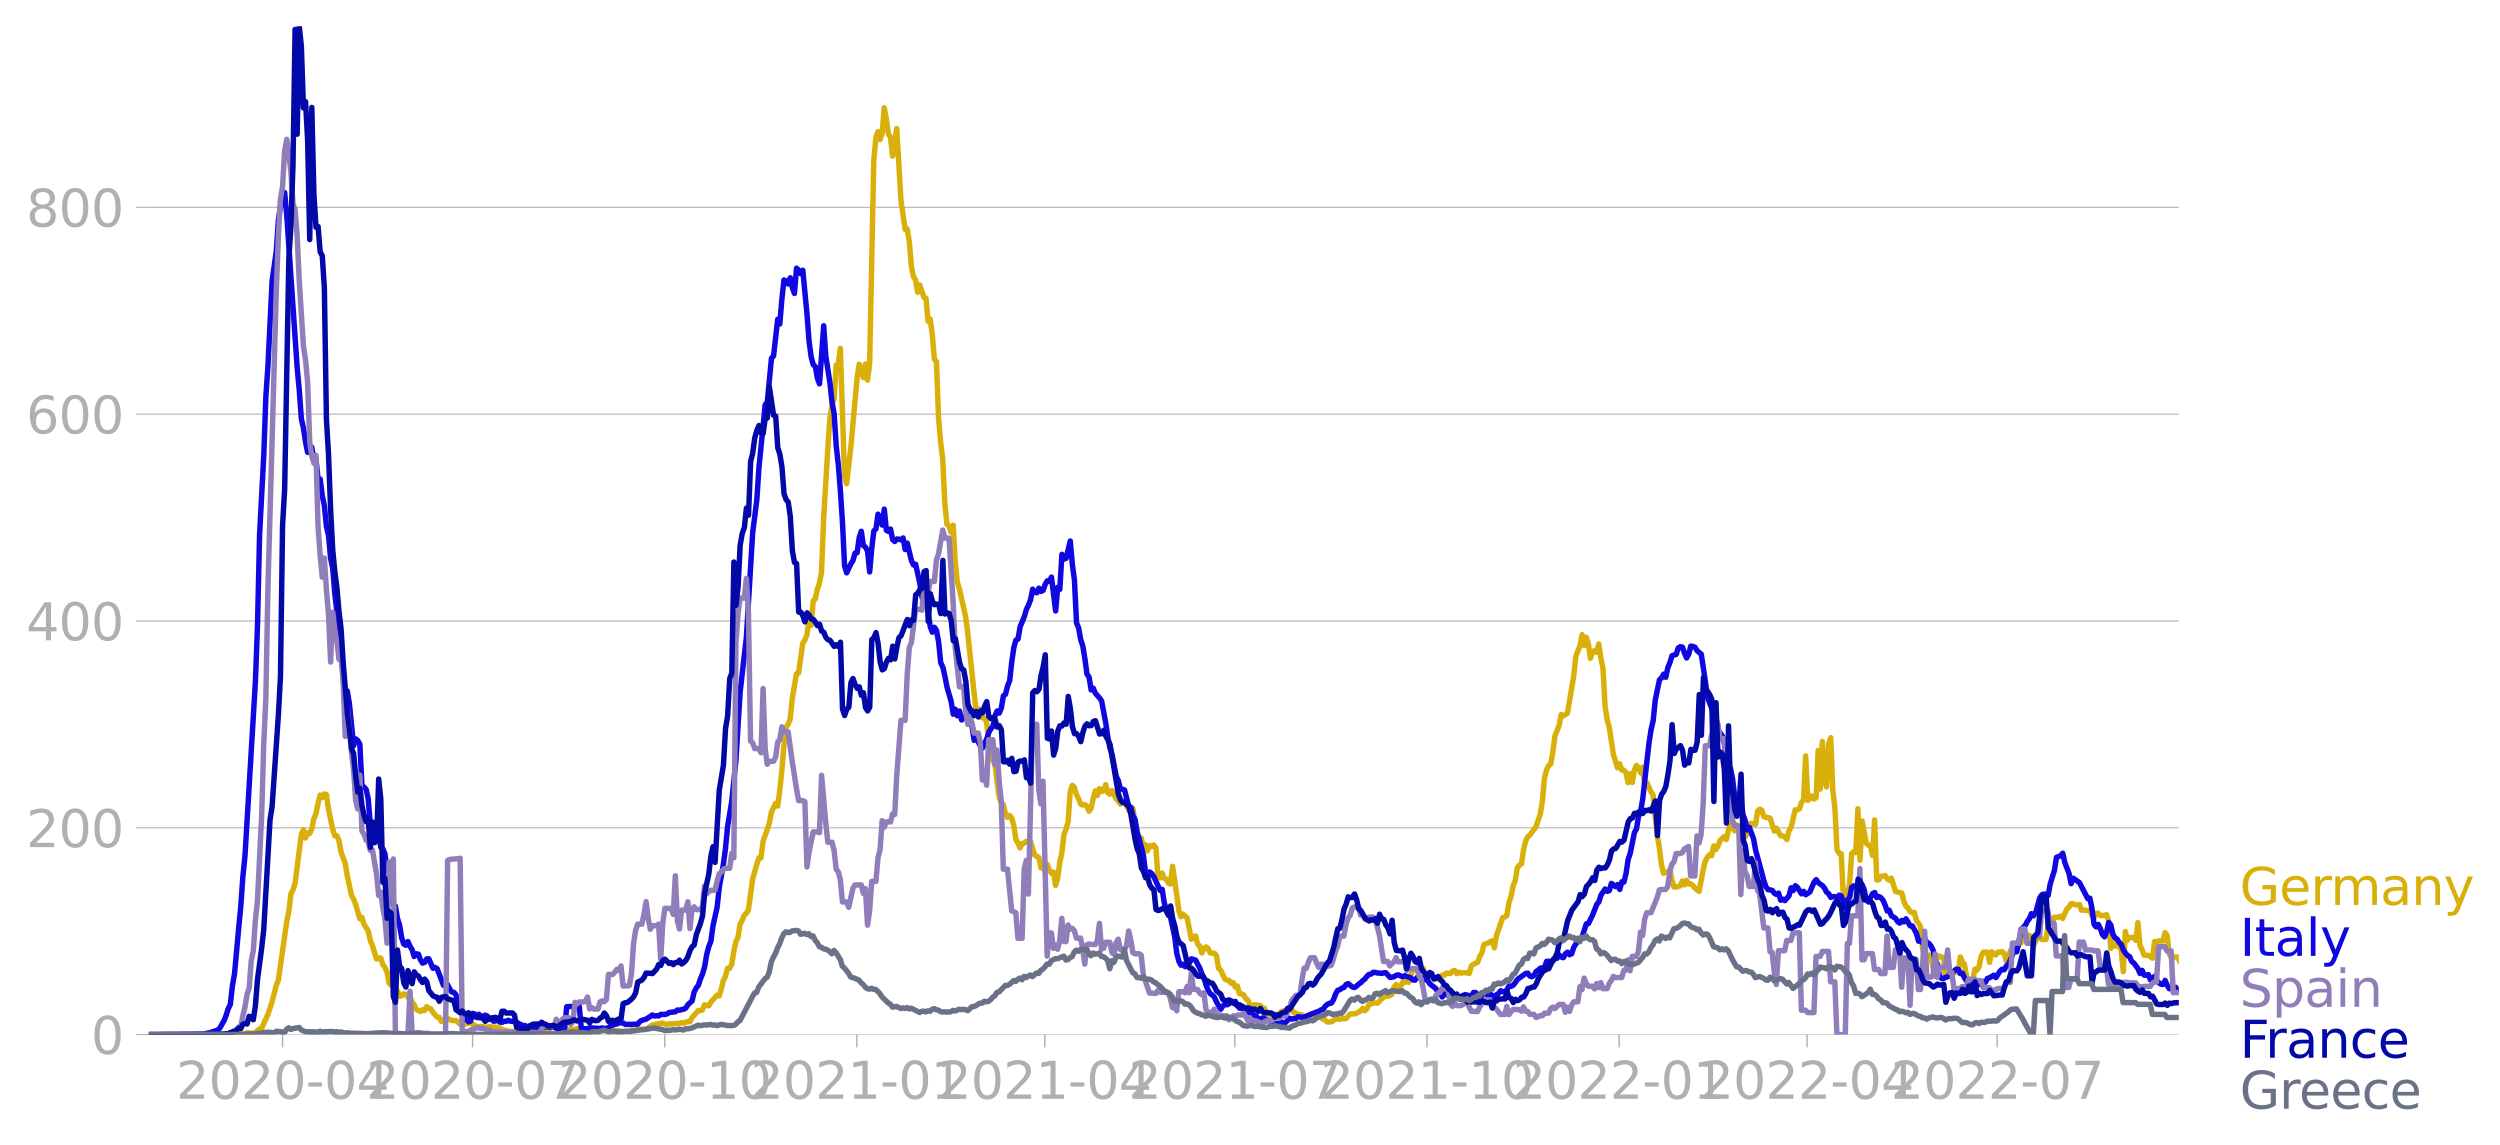 <svg xmlns:xlink="http://www.w3.org/1999/xlink" width="916.28" height="419.821" viewBox="0 0 687.21 314.866" xmlns="http://www.w3.org/2000/svg"><defs><style>*{stroke-linejoin:round;stroke-linecap:butt}</style></defs><g id="figure_1"><path d="M0 314.866h687.21V0H0v314.866z" style="fill:none" id="patch_1"/><g id="axes_1"><path d="M40.922 284.4h558V7.2h-558v277.2z" style="fill:none" id="patch_2"/><g id="matplotlib.axis_1"><g id="xtick_1"><g id="line2d_1"><defs><path id="m300e7512f3" d="M0 0v3.5" style="stroke:#b0b0b0;stroke-width:.4"/></defs><use xlink:href="#m300e7512f3" x="77.663" y="284.4" style="fill:#b0b0b0;stroke:#b0b0b0;stroke-width:.4"/></g><g style="fill:#b0b0b0" transform="matrix(.14 0 0 -.14 48.415 302.038)" id="text_1"><defs><path id="DejaVuSans-32" d="M1228 531h2203V0H469v531q359 372 979 998 621 627 780 809 303 340 423 576 121 236 121 464 0 372-261 606-261 235-680 235-297 0-627-103-329-103-704-313v638q381 153 712 231 332 78 607 78 725 0 1156-363 431-362 431-968 0-288-108-546-107-257-392-607-78-91-497-524-418-433-1181-1211z" transform="scale(.016)"/><path id="DejaVuSans-30" d="M2034 4250q-487 0-733-480-245-479-245-1442 0-959 245-1439 246-480 733-480 491 0 736 480 246 480 246 1439 0 963-246 1442-245 480-736 480zm0 500q785 0 1199-621 414-620 414-1801 0-1178-414-1799Q2819-91 2034-91q-784 0-1198 620-414 621-414 1799 0 1181 414 1801 414 621 1198 621z" transform="scale(.016)"/><path id="DejaVuSans-2d" d="M313 2009h1684v-512H313v512z" transform="scale(.016)"/><path id="DejaVuSans-34" d="M2419 4116 825 1625h1594v2491zm-166 550h794V1625h666v-525h-666V0h-628v1100H313v609l1940 2957z" transform="scale(.016)"/></defs><use xlink:href="#DejaVuSans-32"/><use xlink:href="#DejaVuSans-30" x="63.623"/><use xlink:href="#DejaVuSans-32" x="127.246"/><use xlink:href="#DejaVuSans-30" x="190.869"/><use xlink:href="#DejaVuSans-2d" x="254.492"/><use xlink:href="#DejaVuSans-30" x="290.576"/><use xlink:href="#DejaVuSans-34" x="354.199"/></g></g><g id="xtick_2"><use xlink:href="#m300e7512f3" x="129.904" y="284.4" style="fill:#b0b0b0;stroke:#b0b0b0;stroke-width:.4" id="line2d_2"/><g style="fill:#b0b0b0" transform="matrix(.14 0 0 -.14 100.656 302.038)" id="text_2"><defs><path id="DejaVuSans-37" d="M525 4666h3000v-269L1831 0h-659l1594 4134H525v532z" transform="scale(.016)"/></defs><use xlink:href="#DejaVuSans-32"/><use xlink:href="#DejaVuSans-30" x="63.623"/><use xlink:href="#DejaVuSans-32" x="127.246"/><use xlink:href="#DejaVuSans-30" x="190.869"/><use xlink:href="#DejaVuSans-2d" x="254.492"/><use xlink:href="#DejaVuSans-30" x="290.576"/><use xlink:href="#DejaVuSans-37" x="354.199"/></g></g><g id="xtick_3"><use xlink:href="#m300e7512f3" x="182.719" y="284.4" style="fill:#b0b0b0;stroke:#b0b0b0;stroke-width:.4" id="line2d_3"/><g style="fill:#b0b0b0" transform="matrix(.14 0 0 -.14 153.47 302.038)" id="text_3"><defs><path id="DejaVuSans-31" d="M794 531h1031v3560L703 3866v575l1116 225h631V531h1031V0H794v531z" transform="scale(.016)"/></defs><use xlink:href="#DejaVuSans-32"/><use xlink:href="#DejaVuSans-30" x="63.623"/><use xlink:href="#DejaVuSans-32" x="127.246"/><use xlink:href="#DejaVuSans-30" x="190.869"/><use xlink:href="#DejaVuSans-2d" x="254.492"/><use xlink:href="#DejaVuSans-31" x="290.576"/><use xlink:href="#DejaVuSans-30" x="354.199"/></g></g><g id="xtick_4"><use xlink:href="#m300e7512f3" x="235.534" y="284.4" style="fill:#b0b0b0;stroke:#b0b0b0;stroke-width:.4" id="line2d_4"/><g style="fill:#b0b0b0" transform="matrix(.14 0 0 -.14 206.286 302.038)" id="text_4"><use xlink:href="#DejaVuSans-32"/><use xlink:href="#DejaVuSans-30" x="63.623"/><use xlink:href="#DejaVuSans-32" x="127.246"/><use xlink:href="#DejaVuSans-31" x="190.869"/><use xlink:href="#DejaVuSans-2d" x="254.492"/><use xlink:href="#DejaVuSans-30" x="290.576"/><use xlink:href="#DejaVuSans-31" x="354.199"/></g></g><g id="xtick_5"><use xlink:href="#m300e7512f3" x="287.2" y="284.4" style="fill:#b0b0b0;stroke:#b0b0b0;stroke-width:.4" id="line2d_5"/><g style="fill:#b0b0b0" transform="matrix(.14 0 0 -.14 257.952 302.038)" id="text_5"><use xlink:href="#DejaVuSans-32"/><use xlink:href="#DejaVuSans-30" x="63.623"/><use xlink:href="#DejaVuSans-32" x="127.246"/><use xlink:href="#DejaVuSans-31" x="190.869"/><use xlink:href="#DejaVuSans-2d" x="254.492"/><use xlink:href="#DejaVuSans-30" x="290.576"/><use xlink:href="#DejaVuSans-34" x="354.199"/></g></g><g id="xtick_6"><use xlink:href="#m300e7512f3" x="339.441" y="284.4" style="fill:#b0b0b0;stroke:#b0b0b0;stroke-width:.4" id="line2d_6"/><g style="fill:#b0b0b0" transform="matrix(.14 0 0 -.14 310.193 302.038)" id="text_6"><use xlink:href="#DejaVuSans-32"/><use xlink:href="#DejaVuSans-30" x="63.623"/><use xlink:href="#DejaVuSans-32" x="127.246"/><use xlink:href="#DejaVuSans-31" x="190.869"/><use xlink:href="#DejaVuSans-2d" x="254.492"/><use xlink:href="#DejaVuSans-30" x="290.576"/><use xlink:href="#DejaVuSans-37" x="354.199"/></g></g><g id="xtick_7"><use xlink:href="#m300e7512f3" x="392.256" y="284.4" style="fill:#b0b0b0;stroke:#b0b0b0;stroke-width:.4" id="line2d_7"/><g style="fill:#b0b0b0" transform="matrix(.14 0 0 -.14 363.008 302.038)" id="text_7"><use xlink:href="#DejaVuSans-32"/><use xlink:href="#DejaVuSans-30" x="63.623"/><use xlink:href="#DejaVuSans-32" x="127.246"/><use xlink:href="#DejaVuSans-31" x="190.869"/><use xlink:href="#DejaVuSans-2d" x="254.492"/><use xlink:href="#DejaVuSans-31" x="290.576"/><use xlink:href="#DejaVuSans-30" x="354.199"/></g></g><g id="xtick_8"><use xlink:href="#m300e7512f3" x="445.071" y="284.4" style="fill:#b0b0b0;stroke:#b0b0b0;stroke-width:.4" id="line2d_8"/><g style="fill:#b0b0b0" transform="matrix(.14 0 0 -.14 415.823 302.038)" id="text_8"><use xlink:href="#DejaVuSans-32"/><use xlink:href="#DejaVuSans-30" x="63.623"/><use xlink:href="#DejaVuSans-32" x="127.246"/><use xlink:href="#DejaVuSans-32" x="190.869"/><use xlink:href="#DejaVuSans-2d" x="254.492"/><use xlink:href="#DejaVuSans-30" x="290.576"/><use xlink:href="#DejaVuSans-31" x="354.199"/></g></g><g id="xtick_9"><use xlink:href="#m300e7512f3" x="496.737" y="284.4" style="fill:#b0b0b0;stroke:#b0b0b0;stroke-width:.4" id="line2d_9"/><g style="fill:#b0b0b0" transform="matrix(.14 0 0 -.14 467.49 302.038)" id="text_9"><use xlink:href="#DejaVuSans-32"/><use xlink:href="#DejaVuSans-30" x="63.623"/><use xlink:href="#DejaVuSans-32" x="127.246"/><use xlink:href="#DejaVuSans-32" x="190.869"/><use xlink:href="#DejaVuSans-2d" x="254.492"/><use xlink:href="#DejaVuSans-30" x="290.576"/><use xlink:href="#DejaVuSans-34" x="354.199"/></g></g><g id="xtick_10"><use xlink:href="#m300e7512f3" x="548.978" y="284.4" style="fill:#b0b0b0;stroke:#b0b0b0;stroke-width:.4" id="line2d_10"/><g style="fill:#b0b0b0" transform="matrix(.14 0 0 -.14 519.73 302.038)" id="text_10"><use xlink:href="#DejaVuSans-32"/><use xlink:href="#DejaVuSans-30" x="63.623"/><use xlink:href="#DejaVuSans-32" x="127.246"/><use xlink:href="#DejaVuSans-32" x="190.869"/><use xlink:href="#DejaVuSans-2d" x="254.492"/><use xlink:href="#DejaVuSans-30" x="290.576"/><use xlink:href="#DejaVuSans-37" x="354.199"/></g></g></g><g id="matplotlib.axis_2"><g id="ytick_1"><path d="M40.922 284.4h558" clip-path="url(#p7fe6fbeeee)" style="fill:none;stroke:#b0b0b0;stroke-width:.3;stroke-linecap:square" id="line2d_11"/><g id="line2d_12"><defs><path id="m2e37c7d3b9" d="M0 0h-3.5" style="stroke:#b0b0b0;stroke-width:.3"/></defs><use xlink:href="#m2e37c7d3b9" x="40.922" y="284.4" style="fill:#b0b0b0;stroke:#b0b0b0;stroke-width:.3"/></g><use xlink:href="#DejaVuSans-30" style="fill:#b0b0b0" transform="matrix(.14 0 0 -.14 25.015 289.719)" id="text_11"/></g><g id="ytick_2"><path d="M40.922 227.547h558" clip-path="url(#p7fe6fbeeee)" style="fill:none;stroke:#b0b0b0;stroke-width:.3;stroke-linecap:square" id="line2d_13"/><use xlink:href="#m2e37c7d3b9" x="40.922" y="227.547" style="fill:#b0b0b0;stroke:#b0b0b0;stroke-width:.3" id="line2d_14"/><g style="fill:#b0b0b0" transform="matrix(.14 0 0 -.14 7.2 232.866)" id="text_12"><use xlink:href="#DejaVuSans-32"/><use xlink:href="#DejaVuSans-30" x="63.623"/><use xlink:href="#DejaVuSans-30" x="127.246"/></g></g><g id="ytick_3"><path d="M40.922 170.694h558" clip-path="url(#p7fe6fbeeee)" style="fill:none;stroke:#b0b0b0;stroke-width:.3;stroke-linecap:square" id="line2d_15"/><use xlink:href="#m2e37c7d3b9" x="40.922" y="170.694" style="fill:#b0b0b0;stroke:#b0b0b0;stroke-width:.3" id="line2d_16"/><g style="fill:#b0b0b0" transform="matrix(.14 0 0 -.14 7.2 176.012)" id="text_13"><use xlink:href="#DejaVuSans-34"/><use xlink:href="#DejaVuSans-30" x="63.623"/><use xlink:href="#DejaVuSans-30" x="127.246"/></g></g><g id="ytick_4"><path d="M40.922 113.84h558" clip-path="url(#p7fe6fbeeee)" style="fill:none;stroke:#b0b0b0;stroke-width:.3;stroke-linecap:square" id="line2d_17"/><use xlink:href="#m2e37c7d3b9" x="40.922" y="113.84" style="fill:#b0b0b0;stroke:#b0b0b0;stroke-width:.3" id="line2d_18"/><g style="fill:#b0b0b0" transform="matrix(.14 0 0 -.14 7.2 119.16)" id="text_14"><defs><path id="DejaVuSans-36" d="M2113 2584q-425 0-674-291-248-290-248-796 0-503 248-796 249-292 674-292t673 292q248 293 248 796 0 506-248 796-248 291-673 291zm1253 1979v-575q-238 112-480 171-242 60-480 60-625 0-955-422-329-422-376-1275 184 272 462 417 279 145 613 145 703 0 1111-427 408-426 408-1160 0-719-425-1154Q2819-91 2113-91q-810 0-1238 620-428 621-428 1799 0 1106 525 1764t1409 658q238 0 480-47t505-140z" transform="scale(.016)"/></defs><use xlink:href="#DejaVuSans-36"/><use xlink:href="#DejaVuSans-30" x="63.623"/><use xlink:href="#DejaVuSans-30" x="127.246"/></g></g><g id="ytick_5"><path d="M40.922 56.987h558" clip-path="url(#p7fe6fbeeee)" style="fill:none;stroke:#b0b0b0;stroke-width:.3;stroke-linecap:square" id="line2d_19"/><use xlink:href="#m2e37c7d3b9" x="40.922" y="56.987" style="fill:#b0b0b0;stroke:#b0b0b0;stroke-width:.3" id="line2d_20"/><g style="fill:#b0b0b0" transform="matrix(.14 0 0 -.14 7.2 62.306)" id="text_15"><defs><path id="DejaVuSans-38" d="M2034 2216q-450 0-708-241-257-241-257-662 0-422 257-663 258-241 708-241t709 242q260 243 260 662 0 421-258 662-257 241-711 241zm-631 268q-406 100-633 378-226 279-226 679 0 559 398 884 399 325 1092 325 697 0 1094-325t397-884q0-400-227-679-226-278-629-378 456-106 710-416 255-309 255-755 0-679-414-1042Q2806-91 2034-91q-771 0-1186 362-414 363-414 1042 0 446 256 755 257 310 713 416zm-231 997q0-362 226-565 227-203 636-203 407 0 636 203 230 203 230 565 0 363-230 566-229 203-636 203-409 0-636-203-226-203-226-566z" transform="scale(.016)"/></defs><use xlink:href="#DejaVuSans-38"/><use xlink:href="#DejaVuSans-30" x="63.623"/><use xlink:href="#DejaVuSans-30" x="127.246"/></g></g></g><path d="m40.922 284.4 24.112-.081 2.296-.244.574-.162 1.148.08.574.042.574-.244 1.148-.975.575-.162 1.722-3.817 1.148-3.452 1.148-4.549.574-1.42 2.296-16.042.574-2.802.575-4.873.574-1.056.574-1.827 1.722-13.482.574-1.219.574 2.234.574-1.38.574.12.574-1.258.574-2.802.574-1.34.575-2.883.574-2.234.574.65.574-.975.574.163.574 4.06 1.148 5.483.574 1.787h.574l.574 1.259.574 3.208 1.148 3.086.575 3.452 1.148 5.4.574.976.574 1.502 1.148 3.899.574-.366.574 1.95 1.148 1.786.574 2.6.574 1.38 1.149 3.736.574-.284.574.04.574 1.787.574.731.574 1.3.574 3.005.574.609.574.081.574.447.574 1.096.574 1.462.574-.203.575-.487.574.122.574.812.574-.04.574 1.38.574.73.574 1.3 1.148.528.574-.446.574.203.574-1.056.574.447.575.162.574.975 1.148 1.258.574.082.574 1.137.574-.488h.574l.574-.324 1.148.568h1.148l1.149.975.574-.203.574.203.574-.163 1.148-.122 1.722.934h1.722l.574.163h.575l.574-.122 1.148.163.574-.041 1.148.284.574.366.574.203.574.08.574.204.574.081 2.297-.081 1.148-.487 2.296.08h.574l.574.123h.574l.574.284 1.149-.447.574-.243 1.148-.082.574-.203.574-.325 1.722.65.574.122.574-.244.574.244 1.723.04.574-.04.574-.244.574.285 2.296-.244 1.722.528.574.244.574-.163 1.149.04.574-.324.574-.122.574.081.574-.04 1.148.325 1.148.08.574.204h.574l1.148-.163.575-.04.574-.325.574.122h.574l.574-.244 1.148-.04 1.148.121.574-.284.574-.65.574-.325 2.87-.568 1.149.568.574-.406.574.122 1.148-.122.574.04 1.148-.283.574.162.575-.365 1.148-.082.574-1.096 1.722-1.95.574.041.574-.243.574-1.381 1.148.284.574-1.015 1.723-1.909.574.203.574-1.868.574-2.396.574-1.137.574-2.193h.574l.574-1.015.574-3.614.574-2.68.574-1.178.574-3.614.575-1.097.574-1.38.574-.569.574-.934 1.148-8.406 1.148-4.061.574-1.787.574.04.574-4.588 1.148-3.249.575-1.705.574-3.087 1.148-2.396.574.731.574-4.264.574-5.604.574-6.741.574-5.076.574-.812.574-1.422.574-5.644 1.148-6.782.575-.244 1.148-8.162.574-.894.574-1.421.574-4.183.574 1.584.574-6.741.574-.528.574-2.68.574-1.665.574-3.127.574-14.701 1.149-19.208.574-8.366.574-3.573.574-1.544.574-9.38.574-.406.574-4.224 1.148 35.046.574 2.152 1.148-9.868 1.723-19.086.574-3.899 1.148 3.655.574-3.736.574 4.467.574-4.304 1.148-56.123.574-6.213.574-1.665.574 2.152.575-1.665.574-7.066.574 3.046.574 4.183.574.812.574 5.239 1.148-7.554 1.148 19.696 1.148 8 .574-.122.574 3.493.575 6.74.574 2.925.574.812.574 3.452.574-2.03 1.148 3.41.574.285.574 6.294.574-.65.574 4.264.574 6.823.574.69.575 15.432.574 6.578.574 4.873.574 12.143.574 5.604.574.528.574 1.705.574-1.908.574 10.274.574 5.36.574 1.95 1.722 7.634.575 4.589 1.722 16.284.574 4.914.574-.487.574.081.574 2.315.574.162.574 1.056.574 5.28 1.148 5.278.575 1.056 1.148 8.975.574 1.543.574.488.574 2.477.574 1.056.574-.528.574.69.574 2.071.574 3.817.574 1.056.574 1.3.574-1.178.575-.122.574-.487h1.148l1.148 3.777 1.148.65.574 2.842.574-.04.574 1.096.574-1.99.574 1.502.575.894.574-.284.574 3.654.574-1.99.574-4.263.574-2.6.574-5.116.574-1.462.574-1.99.574-8.284.574-1.787.574.528.574 1.99.574 1.096.575 1.503.574.284.574-.122.574.447.574 1.38.574-.73.574-2.721.574-2.153.574 1.3.574-1.909.574.772.574-.203.574-1.665.575 2.193.574.406.574-.975 1.148 2.274.574.569.574.893.574-.243.574-.69 1.148 2.517.574.69.574-1.137.574 3.818 1.149 4.75.574-.405.574 2.518.574-.65.574 1.665.574-1.462.574.284.574-.447.574.853.574 7.635.574.568.574-1.3.575 1.382.574.284.574 1.056.574.284.574-4.873 1.148 7.878.574 4.305.574 1.665.574-.731 1.148 1.096 1.148 5.848.575-.65.574-.284.574 2.274.574.487.574 1.909.574-1.218.574-.447.574.447.574 1.218 1.148.081.574.65.574 3.492.575.488 1.148 2.436.574.325.574.081.574.813.574-.204.574 1.219.574-.285.574 2.112.574.04.574.285.574 1.056.574.325.575 1.3.574.811.574-.771 1.722.203.574.812.574-.04.574 1.258.574.528 1.148.163.574-.325.575.365.574-.406.574-.65.574-.243 1.148-.122 1.148-.244.574.853.574.163.574.284 1.148.203.574.772 1.149-.366.574.244 1.722-.285h.574l1.148.813.574.203.574.528.574.04.574-.081 1.149-.69.574-.203.574.243.574-.243h1.148l1.148-1.26h1.148l.574-.202 1.148-.61.575-.73.574.65.574-.488.574-1.259.574-.081.574-.366 1.148.122.574-.487.574-.69.574-.407.574-.852.574.528.575-.163.574-.365.574-1.95.574-.73.574 1.42.574-.73.574-1.219.574-.04.574-.528.574.487 1.148-3.736.574.04.574.407.575.122.574-.812.574.162.574 1.95.574-.326.574-.162.574.771.574.122.574.447.574-.365.574-.041.574-.528.574.04.575-.609 1.148.082.574-.65.574-.162.574.852.574-.406.574.284.574-.121h1.148l.574.203.574-2.071.574-.447 1.149-.528.574-1.624.574-.894.574-2.396 1.148-.365.574-.406.574-.244.574 1.909.574-3.25 1.723-5.035.574-.162.574-.406.574-3.574.574-1.705.574-2.843.574-1.503.574-3.492.574-.731.574-.406.574-3.899.574-2.355.574-1.178.574-.406 1.723-2.396 1.148-3.451.574-3.534.574-6.335.574-2.233.574-1.178.574-.446.574-3.209.574-4.507 1.149-2.843.574-3.046.574.406 1.148-.771 1.722-10.234.574-5.36 1.148-2.965.574-3.005.574 3.005.574-2.314.575 1.908.574 3.899.574-1.95.574-.121.574.446.574-2.314.574 3.939.574 2.72.574 10.437.574 3.736.574 2.03 1.148 7.554 1.149 3.614.574-1.096.574 1.706.574.04.574.65.574 2.761.574-2.436.574 2.396.574-3.411.574-1.26.574.65.574 1.381.574-1.543.575 5.157.574-.893 1.148 2.558.574.894 1.148 11.127.574 3.33.574 4.71.574 2.274.574-.284.574.081.574-.852.575 2.964.574 1.868h.574l1.148-.325.574-1.34.574 1.056.574-1.218.574.974h.574l.574.406.574.731 1.148.934 1.149-6.091.574-2.274.574-1.056.574-.69.574.284.574-2.68.574 1.015.574-.934.574-1.543 1.148-1.097.574.813 1.149-4.67.574.73.574 1.544.574-1.625.574.65.574-.081.574 2.883.574-.081.574-.975.574-2.64.574-.202.574.243h.574l.575-3.614.574-.528.574.325.574 1.705.574.244.574.04.574.204 1.148 3.492.574-.771 1.148 2.07.574.041.575.244.574.772.574-2.437.574-.893 1.148-4.833h.574l.574-.284.574-1.746.574-.772.574-12.02.574 12.223 1.148-1.218.575.812.574-.366.574-12.995.574 10.64.574-13.076.574 10.396.574 2.112.574-11.737.574-1.827.574 14.538.574 4.955.574 11.37.574.934.575.081.574 11.452.574.528.574-.568.574-3.127.574-8.325.574-.447.574.203.574-12.06.574 14.131.574-10.761 1.148 6.091.574.569.575.243.574 2.6.574-9.788.574 16.488h.574l.574-1.015h.574l.574-.203.574.893.574.406.574-.568 1.148 3.654 1.723.447.574 2.315.574 1.3.574.527.574.975.574.244.574-.041.574 2.274.574.65.574 1.178.574 6.05.574 1.909.575-.284.574-.04.574.933.574 2.721.574.203.574-3.614h.574l.574.325.574.08.574 5.443.574-2.193.574 1.665.574-.61.575-.162 1.148-.04.574-4.265.574 1.34.574.69.574 3.534.574.772 1.148.04.574-3.046.574.325.574-1.015.574-2.883.575-1.056h1.148l.574 2.802.574-2.883.574.609.574.244.574-.772h.574l.574-.122.574.447.574 2.152.574-1.015.575-1.909 1.148-.04.574-.203.574-2.559.574.731.574-1.502.574.65.574-1.219h.574l.574.325.574 2.558 1.148-2.599.575.082.574.73h1.148l.574-3.451.574-1.828.574.812.574-1.624 1.148-.04.574-.285.574.65 1.149-2.599.574-.487.574-.975h.574l.574.284.574.04.574-.12.574 1.583.574-.081.574.162h1.148l.574 1.218.574.853.575-1.259.574-.081.574.65h1.148l.574-.244.574 1.828.574 7.472.574-1.503.574.812h1.148l.574 1.097.575 5.97.574-11.006.574 2.356.574-.772h1.148l.574.812.574-4.873.574 6.254.574 1.178.574 1.543h1.148l1.149.812.574-4.589.574.081.574-.243h1.148l.574-2.275.574.772.574 5.036.574.974 1.148-.081h.574l.575 1.137h0" clip-path="url(#p7fe6fbeeee)" style="fill:none;stroke:#d8b009;stroke-width:1.5;stroke-linecap:square" id="line2d_21"/><path d="m40.922 284.4 14.352-.081.574-.04 1.149-.285.574-.081 2.296-.772.574-.568 1.148-2.03.574-1.463.574-1.827.574-1.137.574-5.198.575-3.208 1.148-12.549.574-6.01.574-8.162.574-5.645 2.87-47.96.574-15.31.574-25.096 1.149-21.726.574-16.163.574-8.447 1.148-23.431 1.148-8.163.574-8.568.574-3.818 1.148-3.736.574 6.213 2.87 41.95.575 6.091.574 7.96.574 2.518.574 3.817.574 2.843.574.08.574-1.461.574 3.452.574-.203.575 5.563.574-.081.574 4.548.574 2.762.574 5.726.574 2.477.574 6.294.574 2.721.574 7.025.574 4.914.574 6.173.574 4.63 1.148 13.4.575-2.396.574 3.493 1.148 11.533.574-1.868.574.447.574 1.055.574 11.371.574.366.574.65.574 2.598.574 7.066.574.488.575.04.574 1.665.574.812.574 3.25.574.405.574 1.381 1.148 8.853.574 1.38.574 3.859.574.284.574 3.411.574 1.787.574 3.492.575 1.746.574.325.574-1.015.574 1.3.574.934.574 1.868.574-.731.574.08.574 1.585.574.893.574-.203.574-.975h.574l1.149 2.6.574-.244.574.365 1.722 4.548.574-.527.574.365.574 1.178.574.812.574.122.574.65.574 3.005.575 1.3.574.69.574 1.664.574.082.574.69.574-.203.574-2.112.574.163.574.609.574-.528.574.609.574-.081.574-.284.575.243.574.731.574.122.574.569.574-.082.574-.203.574.528.574.081.574-.324.574.04.574-.284.574.244 1.148.08.575.163.574.406.574.244.574.365.574-.08.574.324 1.722.569.574-.163h.574l.574-.122.574-.284.575.244 1.148-.285.574.244.574-.325 1.148.569 1.722-.04h.574l.574-5.89 1.148-.08 1.723.162.574-.244.574 6.295.574-.122 1.148.04.574-.243 2.87.162.575-.162.574.284.574-.203.574-.081.574-.61.574-.121.574-.244.574-.08.574-.326 1.148.04.574.407 3.445-.081.574-.731.574-.325 1.148-.325 1.148-.731.574-.406.574.284.575-.081.574.04.574-.405h1.148l.574-.122.574-.406 1.722-.203.574-.488.574.081.574-.203.574-.08.575-.326.574-.934 1.148-1.015.574-2.477.574-1.097.574-.73.574-1.747.574-1.38.574-1.95.574-3.41.574-2.153.574-1.462.575-4.224 1.148-5.157.574-5.36 1.148-6.457.574-4.386.574-5.93 1.148-6.984 1.148-11.33 1.148-18.6 1.723-15.187 1.722-28.67 1.148-9.056.574-8.731 1.722-17.422.574-.69 1.149-12.061.574-.65 1.148-10.07.574 1.258.574-6.863.574-5.198.574.244.574.852.574-1.705.574 2.761.574 1.543.574-6.944.575.528.574.975.574-.934 1.148 11.98.574 7.512.574 4.305.574 2.152.574.528.574 3.249.574 1.502 1.148-15.96.575 8.285 1.148 7.432.574 5.36.574 3.087.574 8.852.574 5.158.574 7.228.574 8.731.574 11.858.574 1.909 1.148-2.477.574-.894.575-2.03.574-.122.574-4.183.574-1.705.574 3.939.574.406.574 1.096.574 5.726.574-6.416.574-4.833.574-.568.574-4.061.574 1.34.575 1.665.574-4.386.574 5.807.574.325.574-.65.574 2.884.574.528.574-.69.574.04.574.203.574-.528.574 3.168.574-1.747 1.149 4.833.574 1.178.574-.203 1.148 5.238.574 3.696.574 1.705.574-.365.574 2.883.574 4.061.574 1.462.574-1.34.574.893.575 3.127.574 5.685.574 1.219.574 2.477.574 3.005 1.148 3.98.574 3.492.574-1.34.574 1.787.574-1.3.574 2.437.574-.447 1.149-1.462.574 2.071.574 1.584.574 3.858.574-1.178.574 1.625.574 1.137.574.528 1.148-2.437.574-1.787.574-1.096.574-.61.575-2.923.574-1.34.574.609.574-1.38.574-3.371.574-.407.574-2.314.574-1.462.574-5.117.574-4.02.574-2.03.574-.244.574-3.412 1.149-2.761.574-1.99.574-1.178.574-1.502.574-2.883.574.852.574.122.574-1.259.574.894.574-.285.574-1.665.574-.974.574.162.575-1.177 1.148 9.3.574-6.498.574.568.574-9.624.574 1.3.574-.204 1.148-4.751.574 6.416.574 4.345.574 11.737.574 1.38.575 3.249.574 1.706.574 3.492.574 4.264.574.812.574 3.533.574-.487.574 1.38 1.148 1.3.574.812 1.148 6.132.575 3.899.574 2.964.574 1.828 1.148 5.888.574 1.218.574 2.275.574.08.574.204 1.148 4.548.574.203.574 2.315.574 1.015.575 3.574.574 1.868 1.148 4.386.574 4.588.574 1.503.574-1.462.574.447.574.853 1.722 3.776.574-.284.575 3.736.574 1.706 1.148 2.274 1.148 5.36.574 4.548.574 2.153.574 1.056.574-.285.574.69.574-.365.574-.609.574-1.178 1.149.366 1.148 2.193.574 1.584.574 1.015.574 2.07.574 1.382.574.974.574.366.574.609.574 1.3 1.149 1.99.574-.854.574-.487.574.122.574-.284.574-.447.574.244.574-.447.574 1.137.574.73.574.082.574-.122.574.731 1.149.731.574.122.574.406.574.203.574.731.574.163.574-.366.574.163.574.568.574-.04 1.148.406.574.406.575.08 1.148-.486.574.324.574-.162 1.148-1.178.574.244.574-.162.574-.041.574-.447 1.148.163.574-.122 3.445-1.38.574-.163.574-.406.574-.122.574-.853.574-.487.574-.325.574-.081.575-.934.574-1.544.574-1.015.574-.162.574-.447.574-.162.574-.813.574-.243 1.148.893.574.163.574-.366.574-.568.574-.366.575-.61.574-.405.574-.772.574-.528.574-.08.574-.488.574.04.574.163h.574l.574.122.574-.163.574-.04 1.149 1.259.574-.041.574-.163.574-.324.574-.163 1.148.569.574-.325 1.722.609.574.569.574.04.574-.73.575-.041 1.148.243.574.488h.574l.574 1.015 1.722 1.38.574.975.574.406.574.894.574-.853.575.243 1.148.163 1.148.122.574-.488.574 1.3.574.122.574-.406.574-.853 1.722.447.574-1.016h.575l.574.569.574.893 1.148-1.259.574.244.574.081.574-.081 1.148.69.574-.528.574-.365.574-.731.575.244h.574l.574-.488.574-1.096.574.122.574-.325.574-.69.574-.894 2.296-1.624.574-.082.574.813.575.162.574-.406.574-1.056.574-.365.574-.528 1.148-.203.574-1.665.574-.04.574.202.574-.243.574-.731.574-.041.575-.934.574.609.574.162.574-1.096.574-.406.574.69.574-.284.574-1.787 1.148-1.787.574-.243.574-.853 1.148-3.533.575-.081 1.148-2.356 1.148-2.924.574-.69.574-1.827 1.148-1.706.574.65.574-.203.574-1.99 1.149.893.574-.568.574 1.34.574-2.112.574.081.574-2.314.574-3.858.574-1.706 1.148-5.726.574-.974.574-3.533.574-1.422.574-3.33 1.149-10.355.574-5.036.574-3.695.574-2.437.574-5.685 1.148-5.523.574-.528.574-1.015.574.853.574-2.64.574-1.38.575-1.91 1.148-.365.574-1.787.574-.324.574.121.574 1.665.574 1.3.574-1.015.574-2.234.574.081.574.244.574.934 1.149.934 1.148 7.635.574 4.304 1.722 4.467.574 4.305.574.203 1.148 1.503.574 2.03 1.149 5.929.574 1.056.574 2.883.574 4.914.574 1.705.574-.121.574-.244.574 3.614.574 1.543.574 2.6.574-.691 1.148 3.086.574 3.127 1.723 6.335.574 2.193.574 1.625.574.771.574.04.574.163.574.772.574.325.574-.366.574 1.95.574-.285.575.406 1.148-1.34.574-2.193.574.772.574-1.34.574.446 1.148 1.787.574-.69.574.934 1.148-.772 1.149-2.68.574-.69.574.812 1.148.812.574.69.574 1.138.574.406.574 1.015.574-.203h.574l.574.446.574-.852.575.203 1.148 3.167.574-2.03.574-.69.574-2.803.574-.406.574.244.574-.569.574-.771.574.771.574 1.422.574 2.802.574.528 1.149-2.315.574-.284.574 1.38.574-.284.574.325.574.69.574 1.34.574 1.625.574-.203.574 1.502 1.148.731.575.894.574.406.574-.731.574.406.574-.853 1.148 1.95h.574l1.148 2.03.574 2.152.574-.04.574.568.574-1.178.575 1.016.574.284.574.73.574 1.179.574 3.167.574.61.574 3.167.574.771h.574l.574-.324.574-.163.574-.853.574-.203 1.149-1.015.574.04.574 1.178.574-.122.574 1.3.574.812.574.447.574.609.574.325.574-.731.574.447.574-.082 1.149-.852.574.203.574-1.056.574-.163 1.148-.69.574.65 1.148-1.787.574-.528.574.162.574-1.015.574-.487 1.723-3.98.574.528 1.148-5.32.574-1.38.574-.447.574-1.178.574-.73.574-1.422.574.609.574-.772 1.149-4.182.574-.853.574-.203.574.081.574.325.574-3.127 1.148-3.736.574-3.614 1.148-.447.574-.69.574 2.558 1.149 3.005.574 2.802.574-1.502 1.722 1.218 2.296 4.426.574-.162.574 2.883.574 4.345.575.69.574-.69.574 1.137.574 1.665.574.61.574-1.34.574-2.6.574.65.574 2.559.574 1.015.574.325.574.893.574.61.575 1.461.574.894.574.65.574.324.574 1.3.574.446 1.148 1.544.574 1.34.574-.853.574 1.3.574.04.574-.162.574 1.462 1.149-1.016.574 1.178.574.61.574.365.574.08.574-1.096.574 1.34.574.934h.574l1.148-.406.574.772.575-.04h0" clip-path="url(#p7fe6fbeeee)" style="fill:none;stroke:#1007e1;stroke-width:1.5;stroke-linecap:square" id="line2d_22"/><path d="m40.922 284.4 20.667-.081 1.148-.122 1.148-.487.575-.447.574-.244.574-.73h.574l.574-3.087.574-2.315.574-3.533.574-1.705.574-7.472.574-2.884.574-8.365.574-5.483 1.148-23.269.575-19.736.574-12.426.574-30.417 2.296-81.503.574-15.188.574-10.193.574-3.411.574-9.868.574-3.127.574 3.858.575 5.157.574 8.65.574 1.787.574 7.147.574 12.426 1.148 17.869.574 3.695.574 6.213.574 16.407.574 3.857.574 1.95.574-2.153.575 19.655.574 7.838.574 6.01.574-5.279.574 8.812.574 6.782.574 12.995.574-13.685.574 4.954.574 2.761.574 5.239.574-.73.574 6.984.574 14.904.575-7.27.574 5.036.574 6.782.574 4.71.574 8.488.574 2.233.574-9.3.574 15.351.574.853.574 1.665.574.365.574 2.437.574-.162 1.149 6.74.574 5.808.574-.934.574 4.345.574 3.005.574 6.7.574-22.334.574 2.192.574-3.005.574 48.285h3.445l.574-11.899.574 11.493 1.722-.122 1.148.163 1.722.04.575.203 2.87.122h1.148l.574-47.879.574-.284 2.296-.203.575-.122.574 47.554.574.162 1.148-.121 1.148-.61.574-.04.574-.366 1.148.203h.574l1.149.406.574-.04.574.609 2.87.04.574.082 1.148-.081 1.722.08 1.149.082 1.722.04h1.148l.574-.121 2.296.081 1.149-1.99.574.163h2.296l.574-1.868.574.852.574.122.574-1.015.574-.365h1.148l.574 1.786.575-.771.574-5.239.574.406.574-.528h1.148l.574-.203.574-1.137.574 3.249.574-.366.574.407h1.148l.575-1.99.574-.244.574.203.574-.609.574-6.863h1.148l.574-.61.574-.811.574.325.574-1.26.574 5.523h1.148l.575-.121.574-3.168.574-8.325.574-3.695.574-1.706h1.148l.574-2.72.574-3.452.574 4.426.574 3.167.574-.974h1.149l.574-.447.574 9.787.574-10.152.574-3.98 1.722.04.574 1.625.574-10.6.574 12.346.574 2.274.574-5.198h1.149l.574-2.274.574 7.35.574-5.4.574-.57.574.772h1.148l.574-.893.574-5.604.574 2.152.574-.609.574-.365h1.149l.574-2.518.574-1.99.574-.487.574-.731.574-.325h1.148l.574-4.061.574 1.178.574-59.087.574-7.92.574-4.385h1.149l.574-5.4.574 9.664.574 35.046.574.487.574 1.584h1.148l.574 1.137.574-17.665.574 16.61.574 4.223.575-.812h1.148l.574-1.138.574-4.142.574-.73.574-3.452.574 1.38h1.148l1.148 8.366 1.148 7.269.575 3.249h1.148l.574.284.574 17.95.574-4.062 1.148-5.563h1.148l.574.203.574-15.757 1.149 13.077.574 5.32h1.148l.574 2.233.574 5.198.574.69.574 2.234.574 6.05h1.148l.574 1.463 1.148-5.239.575-.893h1.722l.574 2.314.574-1.3.574 10.031.574-3.939.574-8.081h1.148l.574-6.497.574-2.275.575-7.918.574 1.786.574-1.462h1.148l.574-2.192.574.162.574-10.924 1.148-14.944h1.148l.574-12.67.574-7.391.575-1.34 1.148-9.097h1.148l.574.203.574-5.604.574-2.761.574 3.37.574-2.883h1.148l.574-5.97.575-1.705 1.148-6.457.574 2.193h1.148l1.148 17.99.574 12.426 1.148 10.477h1.148l.574 6.782.575 3.533.574-2.112.574 1.747.574 2.761h1.148l.574 2.762.574 10.193.574-2.315.574 3.695.574-12.507h1.148l.575 6.863.574-4.02.574 8.608.574 5.28.574 18.842h1.148l1.148 11.452 1.148.528.574 7.026h1.148l.575-18.965.574-2.437.574 9.26 1.148-46.66h1.148l.574 18.03.574 3.858.574-6.254 1.148 48.081.574-6.375h.575l.574 4.223.574-.893.574 1.137.574-2.437.574-6.05.574 6.375h.574l.574-4.548.574 1.137.574-.203.574.65.574 2.03h1.149l.574 3.086.574 4.061.574-5.32.574-.243.574.162h1.148l.574-1.056.574-4.75.574 7.065.574-.203.574-1.665h1.149l.574 2.843.574.446.574-3.208.574-.934.574 2.843h1.148l.574-1.056.574-4.02.574 2.396.574 3.533.574.325h1.149l.574.406.574 5.482 1.722 4.914 1.722.081.574-.812.574.487 2.297.081.574 1.747.574 2.436.574-.487.574 1.34.574-5.239 1.148-.04.574.325.574-1.747.574 1.747.574-5.402.575 4.468 1.148.04.574.975.574.446.574-.527.574 4.629.574.731h1.148l.574-.853.574 1.3.574.284.575.04.574.204h1.148l.574 1.096.574-.406.574-.69.574.406.574-.61h1.148l.574-.527.574.893.574 1.178.575-.812.574.893h1.148l1.722.73.574-.527.574-.244h1.148l.574-.243.574-.65.575-.325.574.528.574-.61h1.148l1.148-2.03.574-2.233 1.148-1.421h1.148l.574-4.468.574-3.045.575.081.574-1.665.574-1.259h1.148l.574 1.543.574 1.137.574-.893h.574l.574.487h1.148l.574-.243.575-1.706.574-2.071.574-1.38.574-2.803h1.148l.574-3.086.574-1.868.574-.772.574-2.03.574-.285h1.148l.574 2.234.575-.162.574 1.258.574.122.574-.65h1.148l.574.528 1.148 4.346 1.148 7.31h1.148l.575 1.218.574-.69.574-.366.574-1.219.574 1.138h1.148l.574-.61.574 2.965.574-.487 1.722.04h.574l.575 1.99.574.893.574 2.559.574 3.33.574-.163h1.148l.574.203.574-1.38.574-.731.574-.203.574-1.178h1.149l.574.61.574 3.816.574.61.574-1.016.574.813h1.148l.574-.285.574-.853.574.447 1.148 2.234 1.723.08.574-1.258.574-.812 1.148-1.178h1.148l.574 2.193.574-.122.574.488 1.148 1.502h1.149l.574-2.193.574 2.234.574-.812.574-.61 1.722.041.574.447.574-1.178.574 1.178.574.04.574.813h1.149l.574.852.574-.203.574-.325.574.082.574-.731h1.148l.574-1.26.574-.405.574.406 1.149-1.137h1.148l.574 2.152.574-1.38.574 1.136.574-1.705.574-.894 1.148-.04.574-4.183.574.812.574-3.127.574 1.462.575.731 1.148.04.574.732.574-1.462.574 1.096.574-1.38.574 1.664h1.148l.574-1.42.574-.813.574-1.137.575.325h1.722l.574-1.95.574-.08.574-2.843.574 3.005.574-3.94h1.148l.574-1.38.574-5.32.574.934.575-4.548.574-1.706h1.148l1.148-2.802.574-1.421.574-2.03.574-.122h1.148l.574-.772.574-3.98.575-2.233.574-.569.574-2.315h1.148l.574-.243.574-1.056 1.148-.65.574 8.081h1.148l.574-11.005.574 1.909.575-2.355.574-8.528.574-15.797h1.148l.574-2.884.574 2.071.574-6.578.574 1.34.574 4.101h1.148l2.297 22.376.574 1.624h1.148l.574 18.843.574-12.183.574 5.97.574.975.574 3.005h1.148l.574-6.538.575 7.634.574.853 1.148 9.462h1.148l.574 6.538.574.163.574 5.4.574 3.452.574-9.3h1.723l.574-2.801h1.148l.574-2.112h1.722l.574 21.28h1.148l.574.65h1.723l.574-15.432h1.148l.574-1.381h1.722l.574 8.365h1.148l.574 14.498h2.297l.574-25.056h.574l.574-7.594h1.722l.574-12.954.574 25.056h.574l.574-1.706h1.723l.574 4.345h1.148l.574 1.137h1.148l.574-10.314.574 8.609h1.148l.574-4.873h1.149l.574 10.314.574-8.04h1.148l.574 13.035.574-12.589h1.148l.574 8.244h.574l.574-6.416.574-9.584.575 12.589h1.148l.574-.203.574-6.173.574 6.417.574-2.762h1.722l.574-4.751.574 6.172h.574l.575 4.467h1.722l.574-.568h1.148l.574-1.99h1.722l.574.366h1.148l.575 1.949h1.722l.574.609h1.148l.574-.406h1.722l.574-1.665h1.149l.574-10.802h1.722l.574-3.899h1.148l.574 3.94h1.722l.574-2.031h1.149l.574-6.944h1.722l.574 3.533h1.148l.574 8.934h1.722l.574 8.65h1.149l.574-2.275h1.722l.574-10.193h1.148l.574 2.153h1.722l.574.243h1.149l.574 4.305h1.722l.574 4.914h1.148l.574.568h1.722l.575-1.137h1.148l.574.163h1.722l.574.771.574.325h.574l.574-.122h1.722l.575-.893.574-.325h.574l.574-9.706h1.722l.574 1.178h1.148l.574 11.452h1.722" clip-path="url(#p7fe6fbeeee)" style="fill:none;stroke:#907eba;stroke-width:1.5;stroke-linecap:square" id="line2d_23"/><path d="m40.922 284.4 19.519-.081 2.296-.203.574-.285 1.149-.324.574-.285.574-.609.574.122.574-1.178.574-.203.574.122.574-2.112.574.325.574.61.574-3.858.574-7.148 1.148-8.65.575-5.198 1.722-30.05.574-3.737 1.722-25.096.574-10.6.574-41.502.574-9.95 1.148-63.228.575-9.137.574-16.894.574-37.158.574 28.792.574-29.685.574 5.563.574 16.894.574-1.706.574 10.559.574 27.33.574-36.305.574 23.838.574 9.096.575-.203.574 6.985.574 1.056.574 8.731.574 36.305.574 9.624.574 15.107.574 11.046.574 5.929.574 4.467.574 6.538.574 4.792.574 9.218 1.149 13.97.574 4.386.574 5.32.574 1.38.574 6.132.574 4.467.574-1.015.574 4.751.574 2.64.574 1.746.574-.609.574 7.716.574-6.985.575 5.685.574-.73.574-16.772.574 5.441.574 22.945.574-1.056.574 10.924.574-1.868.574.487.574 22.863.574 1.625.574-14.376.574 4.467.574.609.575 3.94.574 1.177.574-4.508.574 2.315.574 1.259.574-3.249.574.893.574.244.574 1.056.574.73.574-.933.574.73.574 2.437 1.149 1.422.574.284.574.122.574 1.096.574-1.056.574-.162.574-.04.574.568 1.148.406.574.162.574 2.437 1.149.853.574-.488.574.69.574.245.574-.447.574.974.574-.243 1.148.568 1.148.082.574.203.574.771.575-.487.574-.122.574-.325 1.148-.162 1.148.65.574-2.315.574-.04.574.527 1.722-.04.574.609.575 3.33.574.243 1.148.244h.574l.574.243.574-1.055 1.148-.528 1.722-.04.574-.488.575.447.574.121.574.488 1.148-.122h.574l.574.609 1.722-1.3.574-.243 1.148-.081.574-.163.575-.365.574.04.574.244.574-.203.574-.325 1.722.325.574.73.574-.974.574.244.574.122.574-.122.575-.61.574-.324.574-1.056.574.731.574 1.543.574-.244.574-.04.574.325.574-.447.574-.244.574-.08.574-4.143.574-.244.574-.04 1.149-.934.574-.65.574-1.137.574-2.924 1.148-.528.574-.771.574-1.178.574.081.574-.04.574.121 1.149-1.218.574-1.259.574.244.574-1.38.574-.366 1.148 1.177.574-.203.574.528.574-.568h.574l.574-.65.574 1.056.574-.406.575-.569.574-1.056.574-1.665.574-1.056.574-.487.574-2.802 1.148-3.127.574-2.071.574-6.213 1.148-5.32.574-4.914.575-2.558.574 4.304 1.148-19.817 1.148-6.904.574-10.03.574-3.493.574-10.233.574-1.584.574-30.498.574 11.899.574-5.036.574-11.451.575-3.29.574-1.584.574-5.36.574 1.95.574-14.701.574-2.356.574-4.223.574-2.03.574-1.34.574 1.99.574.202.574-4.183.574-.08.575-8.448 1.148 7.716.574.203.574 8.731.574 1.747.574 3.492.574 7.39.574 1.625.574.65.574 3.98.574 9.502.574 3.127.574.285.575 13.36h.574l.574.975.574 1.705.574-2.477.574.569.574 1.137.574.08.574.772.574.975.574-.406.574 1.909.574.284.575 1.421.574.65.574.162 1.148 1.665.574-.446.574.528.574-1.219.574 18.396.574 1.747.574-1.706.574-.569.574-6.781.574-1.097.575 1.625.574 1.055.574-.406.574 2.315.574-.69.574 4.101.574.894.574-1.016.574-18.599.574-.487.574-1.421.574 2.964.574 5.117.575 2.152.574-.325.574-1.827.574-1.015.574.406.574-3.736.574 3.492.574-3.29.574-2.558.574-.527 1.722-4.468.574 1.706.575-1.624.574.122.574-6.985.574-.447.574-.934.574-.406.574-4.548.574-.325.574 13.97.574-7.595.574 2.03.574.976.574-.163.575.081.574 2.518.574-14.62.574 14.742.574-.325.574.163.574 1.949.574 5.563.574-.568 1.148 6.578.574 1.706.574.325.574 3.167.575 6.336.574 1.299.574.406.574 1.34.574-1.137.574 1.503.574-1.665.574.528.574-1.787.574-1.3.574 4.061.574.61.574-.325.575.609.574 2.03.574-.365.574 1.137.574 8.771.574.041.574-.447.574 1.097.574-1.625.574 3.655.574-.122.574-2.517.574-.285.574.082.575-.407.574 4.914.574-.203.574 1.706.574-24.853.574-.61.574.326.574-.69.574-3.818.574-2.315.574-3.33.574 22.944.574.204.575-2.193.574 6.619.574-1.827.574-4.792.574-1.422.574.04.574-.852.574.366.574-7.635.574 3.29.574 5.035.574 1.909h.574l.574.73.575 1.462.574-2.517.574-1.746.574-.65.574.528.574-.04.574-1.138.574-.203 1.148 3.655.574-.081.574-.934.574 1.624.575 1.015.574 1.26 2.296 13.603.574 1.665.574.65.574-.04.574.77.574.245.574 2.436 1.148 6.741.575 2.6.574 1.38.574 3.899.574.934.574 1.746.574-.081.574 2.03.574.934.574.406.574 5.442.574.284.574-.162.574-.366.575-.081.574.853.574 1.096.574-2.599.574 3.533.574 1.99.574 2.924.574 1.502 1.148.935 1.148 4.913.574 1.26.574.08.575.569.574.934.574.65.574.04.574-.203.574.853.574.487.574.244.574.487.574.04.574.935.574 1.178 1.149.934.574 1.421.574.406 1.148-.284 1.148.568.574.61.574.365.574-.203 1.722.975.574-.122 1.149.406.574-.081.574.243.574.366.574-.772.574.894.574.365.574-.162.574.121h.574l.574.325.574.853.575-.65.574.163.574-.61.574-.243.574-.04.574-1.056.574.162 2.296-3.533 1.148-.934.574-1.259.575-.203.574-.975.574-.121.574.487.574-.528.574-1.097.574-.812.574-.568 1.722-3.087.574-.527 1.149-3.655 1.148-5.239.574-.122.574-2.396.574-2.883.574-1.34.574-2.03.574.202h.574l.574-.974.574 1.543.574 2.518.574.487 1.149 1.99.574.528.574.365.574-.365.574.162.574-.446.574 1.258.574-2.477.574 1.26.574.162.574 1.502.574.812.575 1.665.574-3.736.574 6.092.574 2.193 1.148.121.574-.203.574 2.112.574 2.965.574-2.6.574-1.624.574.894.574 1.38.574.366.575-1.218.574 2.802.574.852.574.569.574.975.574-1.34.574.324.574 1.503.574-.163.574-.528.574.853.574.488.574.934.575.203.574.934.574.406 1.148 1.38.574.285 1.148.081.574-.406 1.148 1.868.574-.325.574.325.574-.122 1.723.203.574-.487 1.148.528.574.04.574-.162.574 1.624.574-2.03.574.081.574-.61.574.123.575-.122.574.081.574-2.071.574 1.706.574.203.574 1.137.574-.894.574.366.574-.244.574-.69.574-.081.574-.934.574-1.381.574-.081.575-.325h.574l.574-.894.574-1.462 1.148-1.827 1.148-.731.574-.162 1.148-2.437.574-.61.574-1.258.575-2.802.574-.65.574-.284 1.148-5.117 1.148-2.883 1.722-2.355.574-1.95.574.569.574-.69.574-2.112.575-.569.574-.73.574-1.097.574.771.574-2.883.574-.771.574.365.574-.203.574.04.574-.852.574-1.3.574-2.518.574-.568.575-.122 1.148-1.95.574.204.574-.569 1.148-4.954.574-.934.574-.162.574-1.3.574.04.574-.405.574.406h.574l.575-.853.574.081.574-.244.574.366 1.148-2.762.574 9.503.574-9.665.574-1.706.574-.771.574-1.38.574-3.209.574-3.858.575-9.909.574 7.92.574-1.219 1.148-.934.574 1.3.574 4.06.574-.812.574.203.574-3.736.574.325.574-.081.574-2.274.574-13.036.575 11.208.574-15.878.574 3.452.574.365.574.894.574 1.3.574 28.06.574-27.167.574 14.944.574-1.421.574.568.574 4.305.574 14.7.575-26.72.574 18.03.574.203.574 4.751.574 1.868.574-3.045.574-8.528.574 18.111.574 1.544.574 4.101.574.244.574-.772.574 1.787.574 2.274.575 1.746.574 1.3.574 3.005.574 1.3.574 2.842.574.163.574-.488.574.934.574-.73.574-.407.574 1.543.574-.487.574-.081.575 1.462.574.487.574 2.396.574.122.574-.366.574-.203.574-.446.574.121 1.722-3.654.574-.528.574-.041.574.406.575-.365 1.722 3.939.574-.203.574-.772.574-.568.574-.772.574-1.056 1.148-2.558.574-.488.574 1.056.575.406.574 5.28.574-.934.574-3.046.574-2.112.574.203.574-.568.574-.203.574-6.051.574.487.574 3.046.574 2.152.574-.487.574.568.575.325.574.69.574 2.031.574 1.543.574.406.574 1.95.574-.041.574-.893.574 1.949.574-.122.574.731.574 1.543.574.447 1.149 3.98.574-2.884.574 1.34 1.148 1.34.574 1.381.574.366.574.162.574 2.883.574.041.574 1.178.574 1.584.574.812 1.149.162 1.148.975.574-.285.574-.527.574.284 1.148-.203.574 4.914.574-1.828.574-.771.574-.041.575 1.543.574-1.462.574.122h.574l.574-1.137.574 1.137.574-.284.574-1.747.574 1.584h.574l.574-2.72.574 3.776.574-.69.574.365.575-.243h1.148l.574-.894 1.148 1.503 1.722-.203h.574l.574-2.112.574-1.543.574-.203.575-1.909.574-.893h1.148l.574-.853 1.148-4.386 1.148 6.62h1.148l.574-10.518 1.148-1.34 1.149-9.99h1.148l.574 8.568 1.148 1.909 1.148 1.827h1.148l.574.569.574.73.575.529.574 1.015.574.365h1.148l.574.894.574-.406.574.08 1.148.529h1.148l.574 7.066.574-2.721.575-.203.574-.487h1.722l.574-4.711.574 3.655.574 1.462.574 1.949.574.934h1.148l.574.244.575.65 1.148.243.574-.162h1.148l.574 1.056.574.487.574.325.574-.69.574.974h1.148l.574.934.575-.162 1.148 2.152.574.122h1.148l.574-.406.574.65.574-.61.574.122.574-.203 1.722-.081h0" clip-path="url(#p7fe6fbeeee)" style="fill:none;stroke:#0309a6;stroke-width:1.5;stroke-linecap:square" id="line2d_24"/><path d="m40.922 284.4 25.834-.04 1.148-.122 2.296-.041 3.445-.487 1.148.121.574.204.574-.569 2.296.284.574-.853.574-.365.575.447.574-.244 1.722-.284.574.69 1.148.447 2.87.081.575.04.574-.243.574.244.574-.122h1.148l.574-.081 1.148.162.574-.081.574.122.574-.041 1.148.325.575-.122.574.122 3.444.081 1.722.081 1.722-.162 2.297-.122.574.081.574-.04.574.122 3.444.08 1.723.123.574-.122 1.722.081 1.148-.081h.574l.574.162h1.148l4.593-.081 1.722-.081 4.593.243 1.148-.04 1.722.04 9.185-.04 1.723-.244 1.148.04h1.148l2.296.082 6.89-.04.573-.204 2.296-.243 1.149-.082.574.203h1.148l1.148.082 1.148.162.574-.447.574-.08 1.148.04 1.723-.406 1.148.406 1.148-.081.574-.041.574.162 2.296-.121 1.149.04 6.888-.974 1.149.243 1.148.203.574.285 1.148-.082.574-.04.574-.163.574.081.574-.04.574-.163 1.148.244.575-.365.574.04 1.148-.243 1.722-.772.574.162 1.148-.243.574.04 1.148-.162.575.203.574-.04.574.162 1.148-.325 1.722.284 1.148.04.574-.04.574-.325.574-.69.574-.325 3.445-6.579.574-1.015.574-.162.574-1.462 1.722-2.315.574-.365.575-1.381.574-2.843.574-1.3.574-1.015.574-1.543.574-1.096.574-1.625.574-1.177.574-.528.574.203.574-.04.574-.407 1.148-.122.575.122.574.934 1.148-.284.574.365.574-.243.574.771.574-.162.574 1.218.574.65.574 1.096.574.163.574.406.575.122.574.243.574.406.574.61.574-.934.574.609 1.148 1.868.574 1.868.574.487 1.148 1.462.574 1.015 1.149.366 1.148.528.574.69.574.487.574.731.574.406.574.122.574-.243.574.325h.574l1.148 1.137.575.934 1.722 1.665.574.324.574.813 1.148-.203 1.148.568.574-.162.574.162.574-.244.574.366.575-.203 2.296 1.178.574-.325.574-.04.574.202.574-.284.574.122.574-.569.574-.162.574.325.575.08.574.407.574.122.574-.081.574.121 1.148-.121.574-.366.574.162 1.148-.487.574.122.574-.081.574.081.575.284 1.148-1.096.574-.04.574-.244.574-.447.574-.244.574-.04.574-.488.574.163.574-.122.574-.487.574-.69.575-.366.574-.934.574-.122 1.722-1.787h.574l.574-.284 1.148-1.056.574.244.574-.61.574-.324.574.487.575-.934.574.325.574-.447.574-.284.574.446 1.148-1.015.574.163.574-.853.574-.366.574-.609.574-.771.574.08.575-.974 1.148-.609.574.04 1.722-.69.574 1.056.574-.122.574-.568.574-.244.574-1.259.574-.528.574.325.575-.528.574-.08.574.243.574-.203.574 1.177.574.61.574-.772.574.325.574-.081.574-.203.574.934.574.08.574.407.575.568.574 2.315.574-2.193.574.447.574-1.34.574-.406 1.148.284.574-2.071.574 3.005 1.722 3.37.574.285.575 1.015.574.04.574.163.574-.447.574.69 1.148.041.574.244.574.487.574.244.574.528.574.365 1.149 1.26 1.722 1.015 1.148 1.786h.574l.574.244.574-.244.574.244.574.69.574-.121.574.325.574.609.575.934.574.446.574.285.574.121.574.325.574.082.574.324.574-.365 2.296.69 1.723-.162.574.325.574-.163.574-.04 1.148.243.574.569.574.365.574.122 1.148.975 1.148.162.575-.243h.574l.574.284.574.04.574-.162.574.284 1.722.163 1.148-.406.574.08.574-.202.575.162.574.04.574.285.574-.04 1.722.243.574-.487 1.148-.406.574-.366 1.148-.203.574-.243.575-.041.574-.162.574-.366.574.284.574-.284.574-.568 1.722-.731.574-.082.574-.568h.574l1.149.528.574-.203h.574l.574-.244.574.04.574-.65 1.722-2.842.574-.406.574.325.574-.61.574-.162.574.731.575.366.574-.366.574-.162.574-.569.574.325.574-.243.574-1.097.574-.122.574.366.574-.487.574-.244.574-.366.574.61 1.149-.569h.574l1.148.203h.574l.574-.203.574.61.574.08 1.148 1.137.574.285.574.934.574.365.575-.365.574.771.574-.69.574-.081.574.04.574-.528.574-.284.574.487.574-.446.574.934 1.148.325.574-.285.575.041.574-.244.574.082.574-.407.574-.73.574-.041 1.148.325.574-.04.574.162.574-.285.574.569.574-.325.574-.487.575-.122.574-.447.574.163.574-1.016.574.122.574-.771.574.203.574-.569.574.081.574-1.421.574.162.574-.446.574.243.575-.203.574-.325.574-.568.574.284.574-.812.574-1.015.574-.285 1.148-2.233.574-.244.574-1.3.574-.405.574.162.574-1.502.575.04.574.163.574-1.625 1.148-.528.574-.73.574.284.574-.528.574-.894 1.148.244.574.73.574-.405.575-.65.574-.284.574.771.574-.528 1.148-.73.574.406.574-.041.574.69.574-.487.574.975.574-1.26.574.326.574-.69.575.73.574.366.574-.04.574.486.574 2.072.574.284.574 1.056.574-.366.574.203.574.528 1.148 1.462.574-.325h.575l.574.488.574-.041.574.73.574-.527.574-.081.574.69 1.148.244 1.722-.65 1.148-1.34.575-1.015.574.04.574-.568.574-1.219.574-.73.574-1.219.574-.406.574.569.574-1.34.574.243.574.406.574-.406.574.244 1.149-2.518.574-.081.574-.284.574-.447.574-.61.574-.162.574.203.574.04.574.732.574.325.574.081.574.487.574-.162.575 1.015.574.61.574-.326.574.082.574.812 1.148 2.64 1.148.284.574.568.574-.284.574.325.574-.325.575.528 1.148 2.436 1.148 1.99.574.04 1.148 1.179.574-.203.574.04.574.366h.574l.574.609.574.934 1.149-.325 1.148.528.574.447.574.08.574-.852.574.244.574.771 1.148-.406.574-.244.574.203 1.149 1.3.574-.406 1.148 1.624 1.722-1.34.574-.69.574-.325.574-.569.574-1.055.574.162.574-.366.575.447.574-.771.574-.569.574-.812.574.162.574.04.574.285.574-.528.574.04.574.245.574.568.574-1.015 1.149.203.574.447.574.812.574.243.574.772.574 2.071.574.853.574 2.071.574-.081.574.243.574.731 1.148-.73.574-.447.575-.894.574 1.462.574-.04.574.446.574.813.574.284.574.771.574-.04.574.203.574.69 1.722.934.575.203.574.488.574-.163.574.163.574.284.574-.122.574.569.574-.244h.574l1.148.69.574.081.574.407.574.04.575.325.574-.325 1.148-.284.574.244.574.04 1.148-.162.574.284.574.447.574-.285.574-.121.574.08.575-.162h.574l.574.163 1.148 1.015.574-.04.574.08 1.148.57h.574l.574-.488.574-.122.574.284.574-.365 1.149.04.574-.324h1.148l.574-.122.574.122.574-.204.574-.73 2.296-1.584.575-.61.574-.162 1.148-.081 1.148 1.909.574.893.574 1.178 1.148 1.949.574 1.137h.574l.574-9.38h3.445l.574 9.38.574-11.858h2.87l.574-15.35.575 11.858h2.87l.574 1.34h3.444l.574 1.584 7.463-.041.575 3.655h3.444l.574.487h3.444l.575 2.762h3.444l.574.852h3.445" clip-path="url(#p7fe6fbeeee)" style="fill:none;stroke:#6b7186;stroke-width:1.5;stroke-linecap:square" id="line2d_25"/><g style="fill:#d8b009" transform="matrix(.14 0 0 -.14 615.663 248.754)" id="text_16"><defs><path id="DejaVuSans-47" d="M3809 666v1253H2778v519h1656V434q-365-259-806-392-440-133-940-133-1094 0-1712 639-617 640-617 1780 0 1144 617 1783 618 639 1712 639 456 0 867-113 411-112 758-331v-672q-350 297-744 447t-828 150q-857 0-1287-478-429-478-429-1425 0-944 429-1422 430-478 1287-478 334 0 596 58 263 58 472 180z" transform="scale(.016)"/><path id="DejaVuSans-65" d="M3597 1894v-281H953q38-594 358-905t892-311q331 0 642 81t618 244V178Q3153 47 2828-22t-659-69q-838 0-1327 487-489 488-489 1320 0 859 464 1363 464 505 1252 505 706 0 1117-455 411-454 411-1235zm-575 169q-6 471-264 752-258 282-683 282-481 0-770-272t-333-766l2050 4z" transform="scale(.016)"/><path id="DejaVuSans-72" d="M2631 2963q-97 56-211 82-114 27-251 27-488 0-749-317t-261-911V0H581v3500h578v-544q182 319 472 473 291 155 707 155 59 0 131-8 72-7 159-23l3-590z" transform="scale(.016)"/><path id="DejaVuSans-6d" d="M3328 2828q216 388 516 572t706 184q547 0 844-383 297-382 297-1088V0h-578v2094q0 503-179 746-178 244-543 244-447 0-707-297-259-296-259-809V0h-578v2094q0 506-178 748t-550 242q-441 0-701-298-259-298-259-808V0H581v3500h578v-544q197 322 472 475t653 153q382 0 649-194 267-193 395-562z" transform="scale(.016)"/><path id="DejaVuSans-61" d="M2194 1759q-697 0-966-159t-269-544q0-306 202-486 202-179 548-179 479 0 768 339t289 901v128h-572zm1147 238V0h-575v531q-197-318-491-470T1556-91q-537 0-855 302-317 302-317 808 0 590 395 890 396 300 1180 300h807v57q0 397-261 614t-733 217q-300 0-585-72-284-72-546-216v532q315 122 612 182 297 61 578 61 760 0 1135-394 375-393 375-1193z" transform="scale(.016)"/><path id="DejaVuSans-6e" d="M3513 2113V0h-575v2094q0 497-194 743-194 247-581 247-466 0-735-297-269-296-269-809V0H581v3500h578v-544q207 316 486 472 280 156 646 156 603 0 912-373 310-373 310-1098z" transform="scale(.016)"/><path id="DejaVuSans-79" d="M2059-325q-243-625-475-815-231-191-618-191H506v481h338q237 0 368 113 132 112 291 531l103 262L191 3500h609L1894 763l1094 2737h609L2059-325z" transform="scale(.016)"/></defs><use xlink:href="#DejaVuSans-47"/><use xlink:href="#DejaVuSans-65" x="77.49"/><use xlink:href="#DejaVuSans-72" x="139.014"/><use xlink:href="#DejaVuSans-6d" x="178.377"/><use xlink:href="#DejaVuSans-61" x="275.789"/><use xlink:href="#DejaVuSans-6e" x="337.068"/><use xlink:href="#DejaVuSans-79" x="400.447"/></g><g style="fill:#1007e1" transform="matrix(.14 0 0 -.14 615.663 262.754)" id="text_17"><defs><path id="DejaVuSans-49" d="M628 4666h631V0H628v4666z" transform="scale(.016)"/><path id="DejaVuSans-74" d="M1172 4494v-994h1184v-447H1172V1153q0-428 117-550t477-122h590V0h-590q-666 0-919 248-253 249-253 905v1900H172v447h422v994h578z" transform="scale(.016)"/><path id="DejaVuSans-6c" d="M603 4863h575V0H603v4863z" transform="scale(.016)"/></defs><use xlink:href="#DejaVuSans-49"/><use xlink:href="#DejaVuSans-74" x="29.492"/><use xlink:href="#DejaVuSans-61" x="68.701"/><use xlink:href="#DejaVuSans-6c" x="129.98"/><use xlink:href="#DejaVuSans-79" x="157.764"/></g><g style="fill:#907eba" transform="matrix(.14 0 0 -.14 615.663 276.754)" id="text_18"><defs><path id="DejaVuSans-53" d="M3425 4513v-616q-359 172-678 256-319 85-616 85-515 0-795-200t-280-569q0-310 186-468 186-157 705-254l381-78q706-135 1042-474t336-907q0-679-455-1029Q2797-91 1919-91q-331 0-705 75-373 75-773 222v650q384-215 753-325 369-109 725-109 540 0 834 212 294 213 294 607 0 343-211 537t-692 291l-385 75q-706 140-1022 440-315 300-315 835 0 619 436 975t1201 356q329 0 669-60 341-59 697-177z" transform="scale(.016)"/><path id="DejaVuSans-70" d="M1159 525v-1856H581v4831h578v-531q182 312 458 463 277 152 661 152 638 0 1036-506 399-506 399-1331T3314 415Q2916-91 2278-91q-384 0-661 152-276 152-458 464zm1957 1222q0 634-261 995t-717 361q-457 0-718-361t-261-995q0-634 261-995t718-361q456 0 717 361t261 995z" transform="scale(.016)"/><path id="DejaVuSans-69" d="M603 3500h575V0H603v3500zm0 1363h575v-729H603v729z" transform="scale(.016)"/></defs><use xlink:href="#DejaVuSans-53"/><use xlink:href="#DejaVuSans-70" x="63.477"/><use xlink:href="#DejaVuSans-61" x="126.953"/><use xlink:href="#DejaVuSans-69" x="188.232"/><use xlink:href="#DejaVuSans-6e" x="216.016"/></g><g style="fill:#0309a6" transform="matrix(.14 0 0 -.14 615.663 290.754)" id="text_19"><defs><path id="DejaVuSans-46" d="M628 4666h2681v-532H1259V2759h1850v-531H1259V0H628v4666z" transform="scale(.016)"/><path id="DejaVuSans-63" d="M3122 3366v-538q-244 135-489 202t-495 67q-560 0-870-355-309-354-309-995t309-996q310-354 870-354 250 0 495 67t489 202V134Q2881 22 2623-34q-257-57-548-57-791 0-1257 497-465 497-465 1341 0 856 470 1346 471 491 1290 491 265 0 518-55 253-54 491-163z" transform="scale(.016)"/></defs><use xlink:href="#DejaVuSans-46"/><use xlink:href="#DejaVuSans-72" x="50.27"/><use xlink:href="#DejaVuSans-61" x="91.383"/><use xlink:href="#DejaVuSans-6e" x="152.662"/><use xlink:href="#DejaVuSans-63" x="216.041"/><use xlink:href="#DejaVuSans-65" x="271.021"/></g><g style="fill:#6b7186" transform="matrix(.14 0 0 -.14 615.663 304.754)" id="text_20"><use xlink:href="#DejaVuSans-47"/><use xlink:href="#DejaVuSans-72" x="77.49"/><use xlink:href="#DejaVuSans-65" x="116.354"/><use xlink:href="#DejaVuSans-65" x="177.877"/><use xlink:href="#DejaVuSans-63" x="239.4"/><use xlink:href="#DejaVuSans-65" x="294.381"/></g></g></g><defs><clipPath id="p7fe6fbeeee"><path d="M40.922 7.2h558v277.2h-558z"/></clipPath></defs></svg>